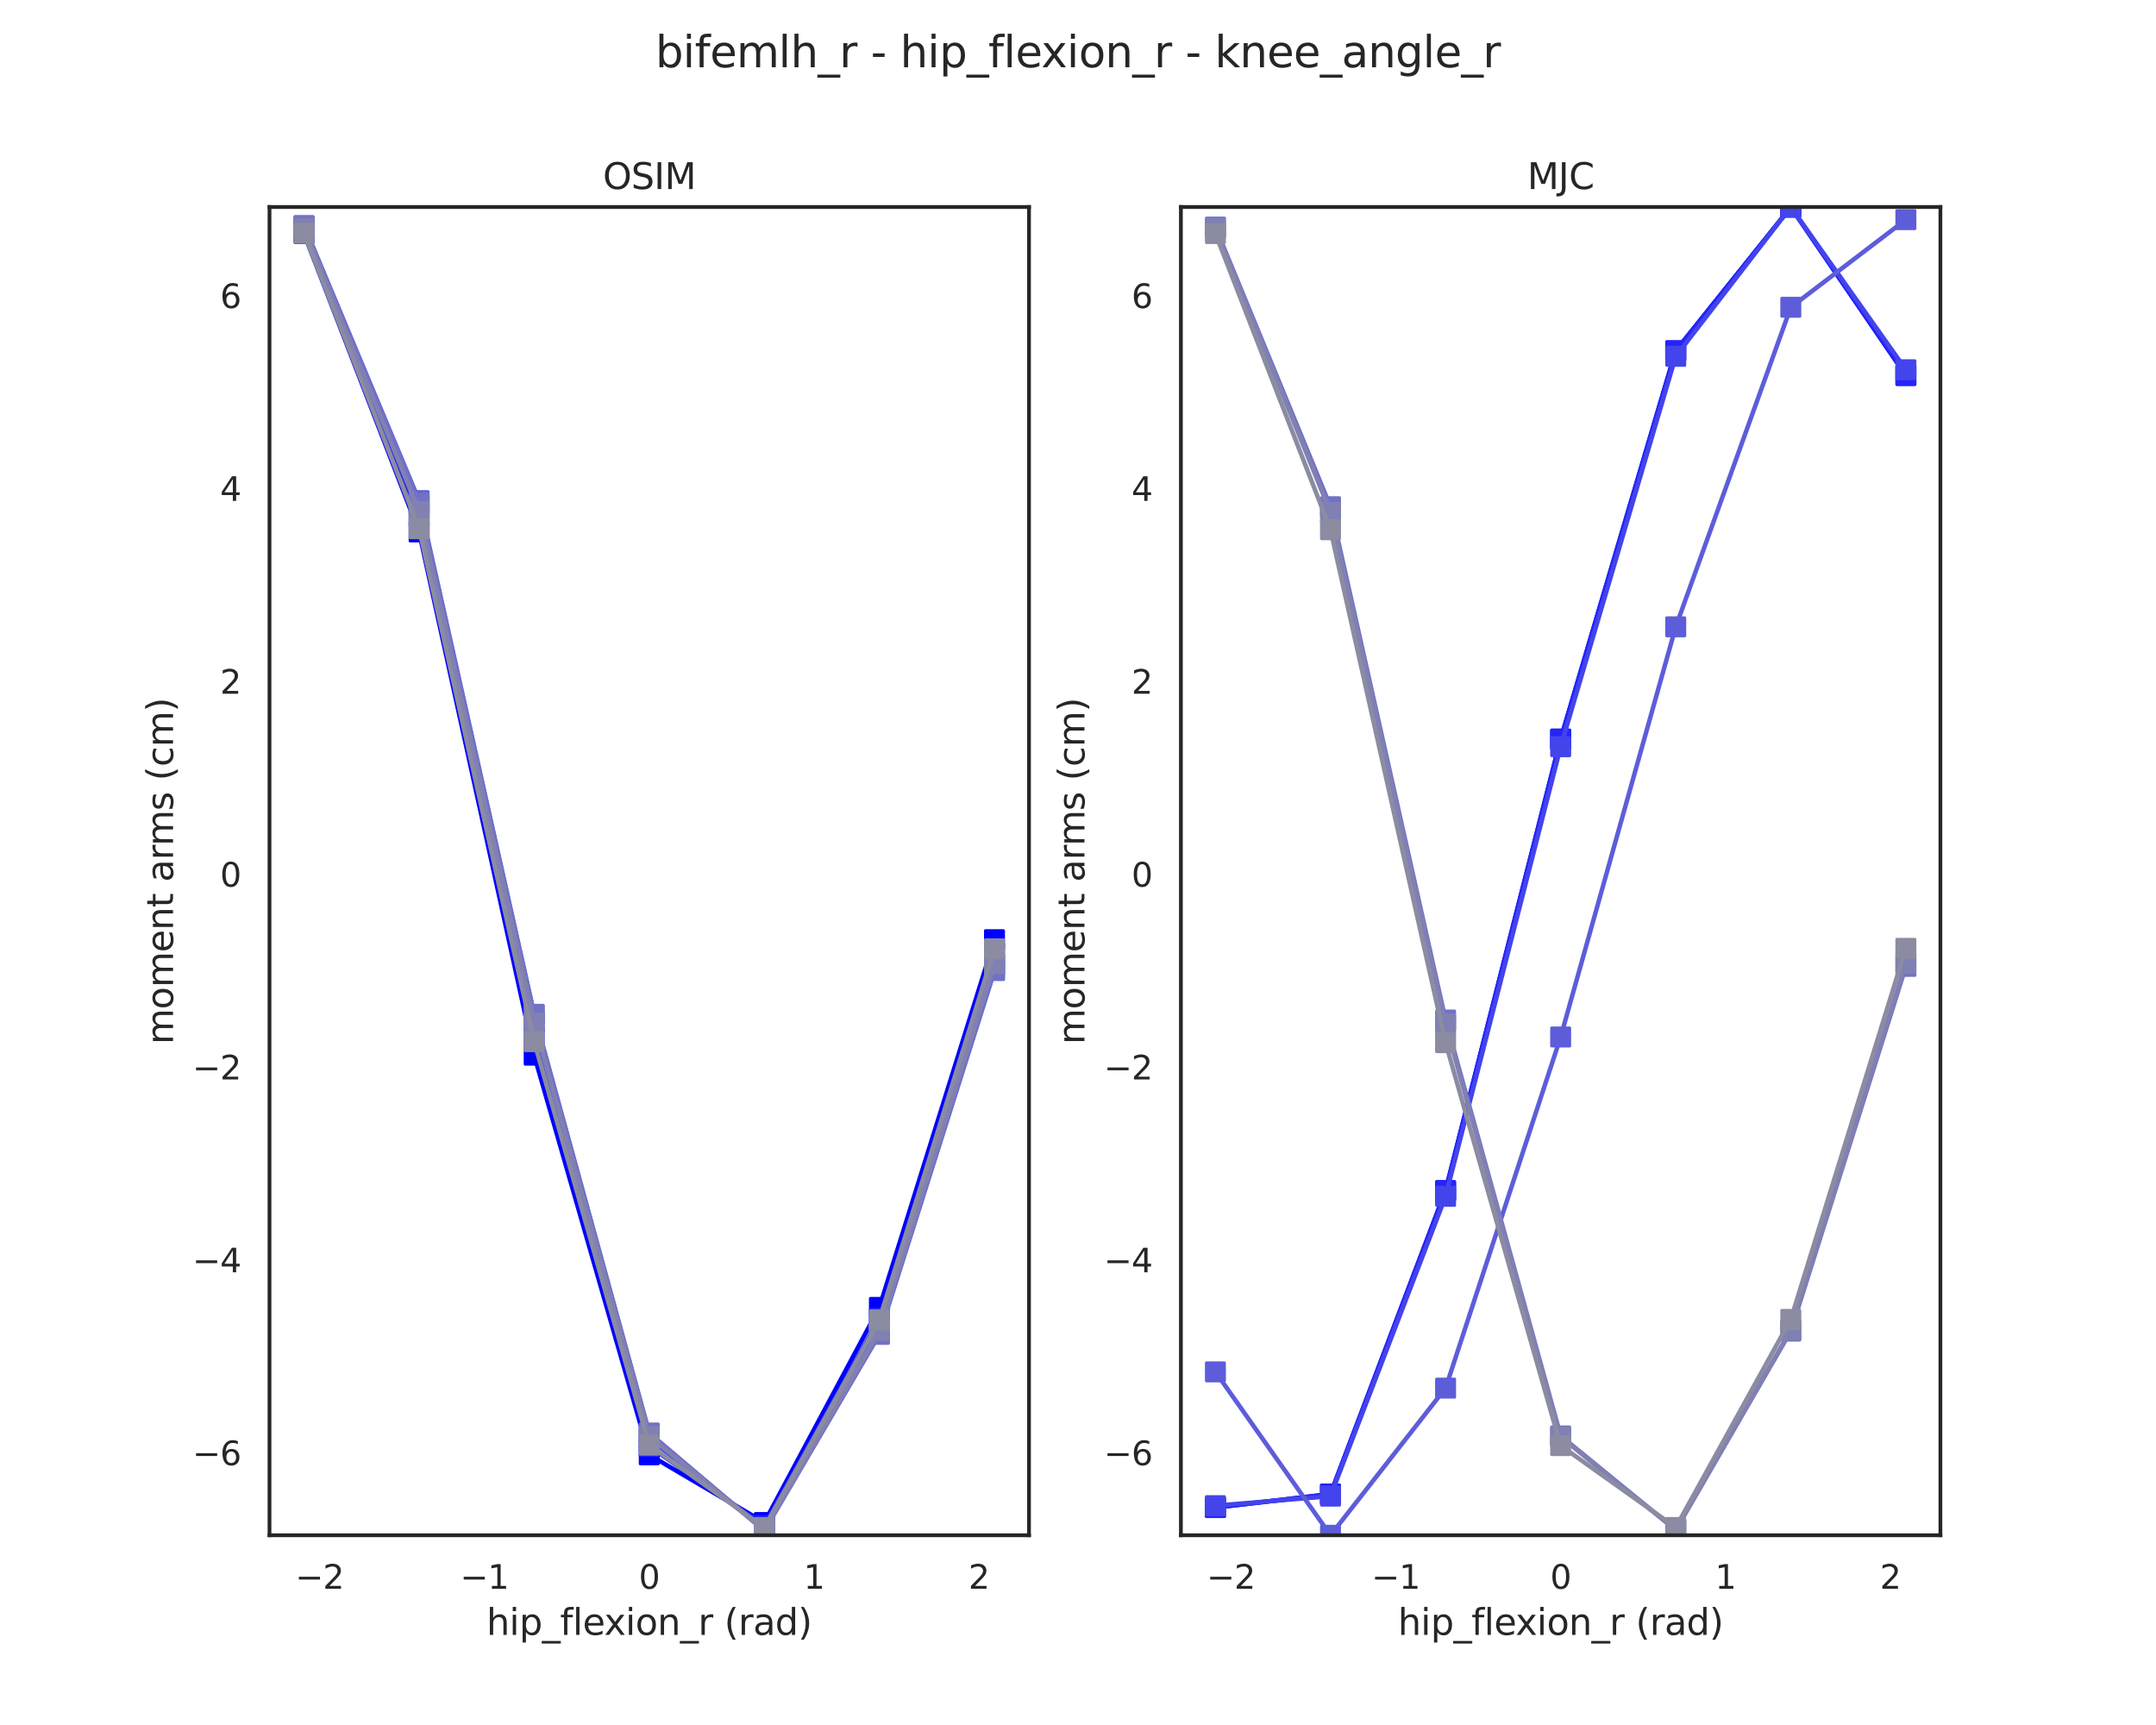 <?xml version="1.0" encoding="utf-8" standalone="no"?>
<!DOCTYPE svg PUBLIC "-//W3C//DTD SVG 1.1//EN"
  "http://www.w3.org/Graphics/SVG/1.1/DTD/svg11.dtd">
<svg xmlns:xlink="http://www.w3.org/1999/xlink" width="720pt" height="576pt" viewBox="0 0 720 576" xmlns="http://www.w3.org/2000/svg" version="1.1">
 <defs>
  <style type="text/css">*{stroke-linejoin: round; stroke-linecap: butt}</style>
 </defs>
 <g id="figure_1">
  <g id="patch_1">
   <path d="M 0 576 
L 720 576 
L 720 0 
L 0 0 
z
" style="fill: #ffffff"/>
  </g>
  <g id="axes_1">
   <g id="patch_2">
    <path d="M 90 512.64 
L 343.636 512.64 
L 343.636 69.12 
L 90 69.12 
z
" style="fill: #ffffff"/>
   </g>
   <g id="matplotlib.axis_1">
    <g id="xtick_1">
     <g id="text_1">
      <!-- −2 -->
      <g style="fill: #262626" transform="translate(98.617 530.498) scale(0.11 -0.11)">
       <defs>
        <path id="DejaVuSans-2212" d="M 678 2272 
L 4684 2272 
L 4684 1741 
L 678 1741 
L 678 2272 
z
" transform="scale(0.016)"/>
        <path id="DejaVuSans-32" d="M 1228 531 
L 3431 531 
L 3431 0 
L 469 0 
L 469 531 
Q 828 903 1448 1529 
Q 2069 2156 2228 2338 
Q 2531 2678 2651 2914 
Q 2772 3150 2772 3378 
Q 2772 3750 2511 3984 
Q 2250 4219 1831 4219 
Q 1534 4219 1204 4116 
Q 875 4013 500 3803 
L 500 4441 
Q 881 4594 1212 4672 
Q 1544 4750 1819 4750 
Q 2544 4750 2975 4387 
Q 3406 4025 3406 3419 
Q 3406 3131 3298 2873 
Q 3191 2616 2906 2266 
Q 2828 2175 2409 1742 
Q 1991 1309 1228 531 
z
" transform="scale(0.016)"/>
       </defs>
       <use xlink:href="#DejaVuSans-2212"/>
       <use xlink:href="#DejaVuSans-32" x="83.789"/>
      </g>
     </g>
    </g>
    <g id="xtick_2">
     <g id="text_2">
      <!-- −1 -->
      <g style="fill: #262626" transform="translate(153.664 530.498) scale(0.11 -0.11)">
       <defs>
        <path id="DejaVuSans-31" d="M 794 531 
L 1825 531 
L 1825 4091 
L 703 3866 
L 703 4441 
L 1819 4666 
L 2450 4666 
L 2450 531 
L 3481 531 
L 3481 0 
L 794 0 
L 794 531 
z
" transform="scale(0.016)"/>
       </defs>
       <use xlink:href="#DejaVuSans-2212"/>
       <use xlink:href="#DejaVuSans-31" x="83.789"/>
      </g>
     </g>
    </g>
    <g id="xtick_3">
     <g id="text_3">
      <!-- 0 -->
      <g style="fill: #262626" transform="translate(213.319 530.498) scale(0.11 -0.11)">
       <defs>
        <path id="DejaVuSans-30" d="M 2034 4250 
Q 1547 4250 1301 3770 
Q 1056 3291 1056 2328 
Q 1056 1369 1301 889 
Q 1547 409 2034 409 
Q 2525 409 2770 889 
Q 3016 1369 3016 2328 
Q 3016 3291 2770 3770 
Q 2525 4250 2034 4250 
z
M 2034 4750 
Q 2819 4750 3233 4129 
Q 3647 3509 3647 2328 
Q 3647 1150 3233 529 
Q 2819 -91 2034 -91 
Q 1250 -91 836 529 
Q 422 1150 422 2328 
Q 422 3509 836 4129 
Q 1250 4750 2034 4750 
z
" transform="scale(0.016)"/>
       </defs>
       <use xlink:href="#DejaVuSans-30"/>
      </g>
     </g>
    </g>
    <g id="xtick_4">
     <g id="text_4">
      <!-- 1 -->
      <g style="fill: #262626" transform="translate(268.365 530.498) scale(0.11 -0.11)">
       <use xlink:href="#DejaVuSans-31"/>
      </g>
     </g>
    </g>
    <g id="xtick_5">
     <g id="text_5">
      <!-- 2 -->
      <g style="fill: #262626" transform="translate(323.412 530.498) scale(0.11 -0.11)">
       <use xlink:href="#DejaVuSans-32"/>
      </g>
     </g>
    </g>
    <g id="text_6">
     <!-- hip_flexion_r (rad) -->
     <g style="fill: #262626" transform="translate(162.474 545.904) scale(0.12 -0.12)">
      <defs>
       <path id="DejaVuSans-68" d="M 3513 2113 
L 3513 0 
L 2938 0 
L 2938 2094 
Q 2938 2591 2744 2837 
Q 2550 3084 2163 3084 
Q 1697 3084 1428 2787 
Q 1159 2491 1159 1978 
L 1159 0 
L 581 0 
L 581 4863 
L 1159 4863 
L 1159 2956 
Q 1366 3272 1645 3428 
Q 1925 3584 2291 3584 
Q 2894 3584 3203 3211 
Q 3513 2838 3513 2113 
z
" transform="scale(0.016)"/>
       <path id="DejaVuSans-69" d="M 603 3500 
L 1178 3500 
L 1178 0 
L 603 0 
L 603 3500 
z
M 603 4863 
L 1178 4863 
L 1178 4134 
L 603 4134 
L 603 4863 
z
" transform="scale(0.016)"/>
       <path id="DejaVuSans-70" d="M 1159 525 
L 1159 -1331 
L 581 -1331 
L 581 3500 
L 1159 3500 
L 1159 2969 
Q 1341 3281 1617 3432 
Q 1894 3584 2278 3584 
Q 2916 3584 3314 3078 
Q 3713 2572 3713 1747 
Q 3713 922 3314 415 
Q 2916 -91 2278 -91 
Q 1894 -91 1617 61 
Q 1341 213 1159 525 
z
M 3116 1747 
Q 3116 2381 2855 2742 
Q 2594 3103 2138 3103 
Q 1681 3103 1420 2742 
Q 1159 2381 1159 1747 
Q 1159 1113 1420 752 
Q 1681 391 2138 391 
Q 2594 391 2855 752 
Q 3116 1113 3116 1747 
z
" transform="scale(0.016)"/>
       <path id="DejaVuSans-5f" d="M 3263 -1063 
L 3263 -1509 
L -63 -1509 
L -63 -1063 
L 3263 -1063 
z
" transform="scale(0.016)"/>
       <path id="DejaVuSans-66" d="M 2375 4863 
L 2375 4384 
L 1825 4384 
Q 1516 4384 1395 4259 
Q 1275 4134 1275 3809 
L 1275 3500 
L 2222 3500 
L 2222 3053 
L 1275 3053 
L 1275 0 
L 697 0 
L 697 3053 
L 147 3053 
L 147 3500 
L 697 3500 
L 697 3744 
Q 697 4328 969 4595 
Q 1241 4863 1831 4863 
L 2375 4863 
z
" transform="scale(0.016)"/>
       <path id="DejaVuSans-6c" d="M 603 4863 
L 1178 4863 
L 1178 0 
L 603 0 
L 603 4863 
z
" transform="scale(0.016)"/>
       <path id="DejaVuSans-65" d="M 3597 1894 
L 3597 1613 
L 953 1613 
Q 991 1019 1311 708 
Q 1631 397 2203 397 
Q 2534 397 2845 478 
Q 3156 559 3463 722 
L 3463 178 
Q 3153 47 2828 -22 
Q 2503 -91 2169 -91 
Q 1331 -91 842 396 
Q 353 884 353 1716 
Q 353 2575 817 3079 
Q 1281 3584 2069 3584 
Q 2775 3584 3186 3129 
Q 3597 2675 3597 1894 
z
M 3022 2063 
Q 3016 2534 2758 2815 
Q 2500 3097 2075 3097 
Q 1594 3097 1305 2825 
Q 1016 2553 972 2059 
L 3022 2063 
z
" transform="scale(0.016)"/>
       <path id="DejaVuSans-78" d="M 3513 3500 
L 2247 1797 
L 3578 0 
L 2900 0 
L 1881 1375 
L 863 0 
L 184 0 
L 1544 1831 
L 300 3500 
L 978 3500 
L 1906 2253 
L 2834 3500 
L 3513 3500 
z
" transform="scale(0.016)"/>
       <path id="DejaVuSans-6f" d="M 1959 3097 
Q 1497 3097 1228 2736 
Q 959 2375 959 1747 
Q 959 1119 1226 758 
Q 1494 397 1959 397 
Q 2419 397 2687 759 
Q 2956 1122 2956 1747 
Q 2956 2369 2687 2733 
Q 2419 3097 1959 3097 
z
M 1959 3584 
Q 2709 3584 3137 3096 
Q 3566 2609 3566 1747 
Q 3566 888 3137 398 
Q 2709 -91 1959 -91 
Q 1206 -91 779 398 
Q 353 888 353 1747 
Q 353 2609 779 3096 
Q 1206 3584 1959 3584 
z
" transform="scale(0.016)"/>
       <path id="DejaVuSans-6e" d="M 3513 2113 
L 3513 0 
L 2938 0 
L 2938 2094 
Q 2938 2591 2744 2837 
Q 2550 3084 2163 3084 
Q 1697 3084 1428 2787 
Q 1159 2491 1159 1978 
L 1159 0 
L 581 0 
L 581 3500 
L 1159 3500 
L 1159 2956 
Q 1366 3272 1645 3428 
Q 1925 3584 2291 3584 
Q 2894 3584 3203 3211 
Q 3513 2838 3513 2113 
z
" transform="scale(0.016)"/>
       <path id="DejaVuSans-72" d="M 2631 2963 
Q 2534 3019 2420 3045 
Q 2306 3072 2169 3072 
Q 1681 3072 1420 2755 
Q 1159 2438 1159 1844 
L 1159 0 
L 581 0 
L 581 3500 
L 1159 3500 
L 1159 2956 
Q 1341 3275 1631 3429 
Q 1922 3584 2338 3584 
Q 2397 3584 2469 3576 
Q 2541 3569 2628 3553 
L 2631 2963 
z
" transform="scale(0.016)"/>
       <path id="DejaVuSans-20" transform="scale(0.016)"/>
       <path id="DejaVuSans-28" d="M 1984 4856 
Q 1566 4138 1362 3434 
Q 1159 2731 1159 2009 
Q 1159 1288 1364 580 
Q 1569 -128 1984 -844 
L 1484 -844 
Q 1016 -109 783 600 
Q 550 1309 550 2009 
Q 550 2706 781 3412 
Q 1013 4119 1484 4856 
L 1984 4856 
z
" transform="scale(0.016)"/>
       <path id="DejaVuSans-61" d="M 2194 1759 
Q 1497 1759 1228 1600 
Q 959 1441 959 1056 
Q 959 750 1161 570 
Q 1363 391 1709 391 
Q 2188 391 2477 730 
Q 2766 1069 2766 1631 
L 2766 1759 
L 2194 1759 
z
M 3341 1997 
L 3341 0 
L 2766 0 
L 2766 531 
Q 2569 213 2275 61 
Q 1981 -91 1556 -91 
Q 1019 -91 701 211 
Q 384 513 384 1019 
Q 384 1609 779 1909 
Q 1175 2209 1959 2209 
L 2766 2209 
L 2766 2266 
Q 2766 2663 2505 2880 
Q 2244 3097 1772 3097 
Q 1472 3097 1187 3025 
Q 903 2953 641 2809 
L 641 3341 
Q 956 3463 1253 3523 
Q 1550 3584 1831 3584 
Q 2591 3584 2966 3190 
Q 3341 2797 3341 1997 
z
" transform="scale(0.016)"/>
       <path id="DejaVuSans-64" d="M 2906 2969 
L 2906 4863 
L 3481 4863 
L 3481 0 
L 2906 0 
L 2906 525 
Q 2725 213 2448 61 
Q 2172 -91 1784 -91 
Q 1150 -91 751 415 
Q 353 922 353 1747 
Q 353 2572 751 3078 
Q 1150 3584 1784 3584 
Q 2172 3584 2448 3432 
Q 2725 3281 2906 2969 
z
M 947 1747 
Q 947 1113 1208 752 
Q 1469 391 1925 391 
Q 2381 391 2643 752 
Q 2906 1113 2906 1747 
Q 2906 2381 2643 2742 
Q 2381 3103 1925 3103 
Q 1469 3103 1208 2742 
Q 947 2381 947 1747 
z
" transform="scale(0.016)"/>
       <path id="DejaVuSans-29" d="M 513 4856 
L 1013 4856 
Q 1481 4119 1714 3412 
Q 1947 2706 1947 2009 
Q 1947 1309 1714 600 
Q 1481 -109 1013 -844 
L 513 -844 
Q 928 -128 1133 580 
Q 1338 1288 1338 2009 
Q 1338 2731 1133 3434 
Q 928 4138 513 4856 
z
" transform="scale(0.016)"/>
      </defs>
      <use xlink:href="#DejaVuSans-68"/>
      <use xlink:href="#DejaVuSans-69" x="63.379"/>
      <use xlink:href="#DejaVuSans-70" x="91.162"/>
      <use xlink:href="#DejaVuSans-5f" x="154.639"/>
      <use xlink:href="#DejaVuSans-66" x="204.639"/>
      <use xlink:href="#DejaVuSans-6c" x="239.844"/>
      <use xlink:href="#DejaVuSans-65" x="267.627"/>
      <use xlink:href="#DejaVuSans-78" x="327.4"/>
      <use xlink:href="#DejaVuSans-69" x="386.58"/>
      <use xlink:href="#DejaVuSans-6f" x="414.363"/>
      <use xlink:href="#DejaVuSans-6e" x="475.545"/>
      <use xlink:href="#DejaVuSans-5f" x="538.924"/>
      <use xlink:href="#DejaVuSans-72" x="588.924"/>
      <use xlink:href="#DejaVuSans-20" x="630.037"/>
      <use xlink:href="#DejaVuSans-28" x="661.824"/>
      <use xlink:href="#DejaVuSans-72" x="700.838"/>
      <use xlink:href="#DejaVuSans-61" x="741.951"/>
      <use xlink:href="#DejaVuSans-64" x="803.23"/>
      <use xlink:href="#DejaVuSans-29" x="866.707"/>
     </g>
    </g>
   </g>
   <g id="matplotlib.axis_2">
    <g id="ytick_1">
     <g id="text_7">
      <!-- −6 -->
      <g style="fill: #262626" transform="translate(64.284 489.24) scale(0.11 -0.11)">
       <defs>
        <path id="DejaVuSans-36" d="M 2113 2584 
Q 1688 2584 1439 2293 
Q 1191 2003 1191 1497 
Q 1191 994 1439 701 
Q 1688 409 2113 409 
Q 2538 409 2786 701 
Q 3034 994 3034 1497 
Q 3034 2003 2786 2293 
Q 2538 2584 2113 2584 
z
M 3366 4563 
L 3366 3988 
Q 3128 4100 2886 4159 
Q 2644 4219 2406 4219 
Q 1781 4219 1451 3797 
Q 1122 3375 1075 2522 
Q 1259 2794 1537 2939 
Q 1816 3084 2150 3084 
Q 2853 3084 3261 2657 
Q 3669 2231 3669 1497 
Q 3669 778 3244 343 
Q 2819 -91 2113 -91 
Q 1303 -91 875 529 
Q 447 1150 447 2328 
Q 447 3434 972 4092 
Q 1497 4750 2381 4750 
Q 2619 4750 2861 4703 
Q 3103 4656 3366 4563 
z
" transform="scale(0.016)"/>
       </defs>
       <use xlink:href="#DejaVuSans-2212"/>
       <use xlink:href="#DejaVuSans-36" x="83.789"/>
      </g>
     </g>
    </g>
    <g id="ytick_2">
     <g id="text_8">
      <!-- −4 -->
      <g style="fill: #262626" transform="translate(64.284 424.843) scale(0.11 -0.11)">
       <defs>
        <path id="DejaVuSans-34" d="M 2419 4116 
L 825 1625 
L 2419 1625 
L 2419 4116 
z
M 2253 4666 
L 3047 4666 
L 3047 1625 
L 3713 1625 
L 3713 1100 
L 3047 1100 
L 3047 0 
L 2419 0 
L 2419 1100 
L 313 1100 
L 313 1709 
L 2253 4666 
z
" transform="scale(0.016)"/>
       </defs>
       <use xlink:href="#DejaVuSans-2212"/>
       <use xlink:href="#DejaVuSans-34" x="83.789"/>
      </g>
     </g>
    </g>
    <g id="ytick_3">
     <g id="text_9">
      <!-- −2 -->
      <g style="fill: #262626" transform="translate(64.284 360.445) scale(0.11 -0.11)">
       <use xlink:href="#DejaVuSans-2212"/>
       <use xlink:href="#DejaVuSans-32" x="83.789"/>
      </g>
     </g>
    </g>
    <g id="ytick_4">
     <g id="text_10">
      <!-- 0 -->
      <g style="fill: #262626" transform="translate(73.501 296.048) scale(0.11 -0.11)">
       <use xlink:href="#DejaVuSans-30"/>
      </g>
     </g>
    </g>
    <g id="ytick_5">
     <g id="text_11">
      <!-- 2 -->
      <g style="fill: #262626" transform="translate(73.501 231.65) scale(0.11 -0.11)">
       <use xlink:href="#DejaVuSans-32"/>
      </g>
     </g>
    </g>
    <g id="ytick_6">
     <g id="text_12">
      <!-- 4 -->
      <g style="fill: #262626" transform="translate(73.501 167.253) scale(0.11 -0.11)">
       <use xlink:href="#DejaVuSans-34"/>
      </g>
     </g>
    </g>
    <g id="ytick_7">
     <g id="text_13">
      <!-- 6 -->
      <g style="fill: #262626" transform="translate(73.501 102.855) scale(0.11 -0.11)">
       <use xlink:href="#DejaVuSans-36"/>
      </g>
     </g>
    </g>
    <g id="text_14">
     <!-- moment arms (cm) -->
     <g style="fill: #262626" transform="translate(57.788 348.734) rotate(-90) scale(0.12 -0.12)">
      <defs>
       <path id="DejaVuSans-6d" d="M 3328 2828 
Q 3544 3216 3844 3400 
Q 4144 3584 4550 3584 
Q 5097 3584 5394 3201 
Q 5691 2819 5691 2113 
L 5691 0 
L 5113 0 
L 5113 2094 
Q 5113 2597 4934 2840 
Q 4756 3084 4391 3084 
Q 3944 3084 3684 2787 
Q 3425 2491 3425 1978 
L 3425 0 
L 2847 0 
L 2847 2094 
Q 2847 2600 2669 2842 
Q 2491 3084 2119 3084 
Q 1678 3084 1418 2786 
Q 1159 2488 1159 1978 
L 1159 0 
L 581 0 
L 581 3500 
L 1159 3500 
L 1159 2956 
Q 1356 3278 1631 3431 
Q 1906 3584 2284 3584 
Q 2666 3584 2933 3390 
Q 3200 3197 3328 2828 
z
" transform="scale(0.016)"/>
       <path id="DejaVuSans-74" d="M 1172 4494 
L 1172 3500 
L 2356 3500 
L 2356 3053 
L 1172 3053 
L 1172 1153 
Q 1172 725 1289 603 
Q 1406 481 1766 481 
L 2356 481 
L 2356 0 
L 1766 0 
Q 1100 0 847 248 
Q 594 497 594 1153 
L 594 3053 
L 172 3053 
L 172 3500 
L 594 3500 
L 594 4494 
L 1172 4494 
z
" transform="scale(0.016)"/>
       <path id="DejaVuSans-73" d="M 2834 3397 
L 2834 2853 
Q 2591 2978 2328 3040 
Q 2066 3103 1784 3103 
Q 1356 3103 1142 2972 
Q 928 2841 928 2578 
Q 928 2378 1081 2264 
Q 1234 2150 1697 2047 
L 1894 2003 
Q 2506 1872 2764 1633 
Q 3022 1394 3022 966 
Q 3022 478 2636 193 
Q 2250 -91 1575 -91 
Q 1294 -91 989 -36 
Q 684 19 347 128 
L 347 722 
Q 666 556 975 473 
Q 1284 391 1588 391 
Q 1994 391 2212 530 
Q 2431 669 2431 922 
Q 2431 1156 2273 1281 
Q 2116 1406 1581 1522 
L 1381 1569 
Q 847 1681 609 1914 
Q 372 2147 372 2553 
Q 372 3047 722 3315 
Q 1072 3584 1716 3584 
Q 2034 3584 2315 3537 
Q 2597 3491 2834 3397 
z
" transform="scale(0.016)"/>
       <path id="DejaVuSans-63" d="M 3122 3366 
L 3122 2828 
Q 2878 2963 2633 3030 
Q 2388 3097 2138 3097 
Q 1578 3097 1268 2742 
Q 959 2388 959 1747 
Q 959 1106 1268 751 
Q 1578 397 2138 397 
Q 2388 397 2633 464 
Q 2878 531 3122 666 
L 3122 134 
Q 2881 22 2623 -34 
Q 2366 -91 2075 -91 
Q 1284 -91 818 406 
Q 353 903 353 1747 
Q 353 2603 823 3093 
Q 1294 3584 2113 3584 
Q 2378 3584 2631 3529 
Q 2884 3475 3122 3366 
z
" transform="scale(0.016)"/>
      </defs>
      <use xlink:href="#DejaVuSans-6d"/>
      <use xlink:href="#DejaVuSans-6f" x="97.412"/>
      <use xlink:href="#DejaVuSans-6d" x="158.594"/>
      <use xlink:href="#DejaVuSans-65" x="256.006"/>
      <use xlink:href="#DejaVuSans-6e" x="317.529"/>
      <use xlink:href="#DejaVuSans-74" x="380.908"/>
      <use xlink:href="#DejaVuSans-20" x="420.117"/>
      <use xlink:href="#DejaVuSans-61" x="451.904"/>
      <use xlink:href="#DejaVuSans-72" x="513.184"/>
      <use xlink:href="#DejaVuSans-6d" x="552.547"/>
      <use xlink:href="#DejaVuSans-73" x="649.959"/>
      <use xlink:href="#DejaVuSans-20" x="702.059"/>
      <use xlink:href="#DejaVuSans-28" x="733.846"/>
      <use xlink:href="#DejaVuSans-63" x="772.859"/>
      <use xlink:href="#DejaVuSans-6d" x="827.84"/>
      <use xlink:href="#DejaVuSans-29" x="925.252"/>
     </g>
    </g>
   </g>
   <g id="line2d_1">
    <path d="M 101.529 77.981 
L 139.959 177.621 
L 178.388 352.34 
L 216.818 485.793 
L 255.248 508.385 
L 293.678 436.561 
L 332.107 313.768 
" clip-path="url(#pacf9244085)" style="fill: none; stroke: #0000ff; stroke-width: 1.5; stroke-linecap: round"/>
    <defs>
     <path id="m6f5fcf8356" d="M -3 3 
L 3 3 
L 3 -3 
L -3 -3 
z
" style="stroke: #0000ff; stroke-linejoin: miter"/>
    </defs>
    <g clip-path="url(#pacf9244085)">
     <use xlink:href="#m6f5fcf8356" x="101.529" y="77.981" style="fill: #0000ff; stroke: #0000ff; stroke-linejoin: miter"/>
     <use xlink:href="#m6f5fcf8356" x="139.959" y="177.621" style="fill: #0000ff; stroke: #0000ff; stroke-linejoin: miter"/>
     <use xlink:href="#m6f5fcf8356" x="178.388" y="352.34" style="fill: #0000ff; stroke: #0000ff; stroke-linejoin: miter"/>
     <use xlink:href="#m6f5fcf8356" x="216.818" y="485.793" style="fill: #0000ff; stroke: #0000ff; stroke-linejoin: miter"/>
     <use xlink:href="#m6f5fcf8356" x="255.248" y="508.385" style="fill: #0000ff; stroke: #0000ff; stroke-linejoin: miter"/>
     <use xlink:href="#m6f5fcf8356" x="293.678" y="436.561" style="fill: #0000ff; stroke: #0000ff; stroke-linejoin: miter"/>
     <use xlink:href="#m6f5fcf8356" x="332.107" y="313.768" style="fill: #0000ff; stroke: #0000ff; stroke-linejoin: miter"/>
    </g>
   </g>
   <g id="line2d_2">
    <path d="M 101.529 76.641 
L 139.959 172.633 
L 178.388 346.389 
L 216.818 482.951 
L 255.248 509.499 
L 293.678 440.223 
L 332.107 318.297 
" clip-path="url(#pacf9244085)" style="fill: none; stroke: #2424fa; stroke-width: 1.5; stroke-linecap: round"/>
    <defs>
     <path id="mad2ec02e18" d="M -3 3 
L 3 3 
L 3 -3 
L -3 -3 
z
" style="stroke: #2424fa; stroke-linejoin: miter"/>
    </defs>
    <g clip-path="url(#pacf9244085)">
     <use xlink:href="#mad2ec02e18" x="101.529" y="76.641" style="fill: #2424fa; stroke: #2424fa; stroke-linejoin: miter"/>
     <use xlink:href="#mad2ec02e18" x="139.959" y="172.633" style="fill: #2424fa; stroke: #2424fa; stroke-linejoin: miter"/>
     <use xlink:href="#mad2ec02e18" x="178.388" y="346.389" style="fill: #2424fa; stroke: #2424fa; stroke-linejoin: miter"/>
     <use xlink:href="#mad2ec02e18" x="216.818" y="482.951" style="fill: #2424fa; stroke: #2424fa; stroke-linejoin: miter"/>
     <use xlink:href="#mad2ec02e18" x="255.248" y="509.499" style="fill: #2424fa; stroke: #2424fa; stroke-linejoin: miter"/>
     <use xlink:href="#mad2ec02e18" x="293.678" y="440.223" style="fill: #2424fa; stroke: #2424fa; stroke-linejoin: miter"/>
     <use xlink:href="#mad2ec02e18" x="332.107" y="318.297" style="fill: #2424fa; stroke: #2424fa; stroke-linejoin: miter"/>
    </g>
   </g>
   <g id="line2d_3">
    <path d="M 101.529 75.702 
L 139.959 168.864 
L 178.388 341.424 
L 216.818 480.356 
L 255.248 510.418 
L 293.678 443.375 
L 332.107 322.03 
" clip-path="url(#pacf9244085)" style="fill: none; stroke: #4444ec; stroke-width: 1.5; stroke-linecap: round"/>
    <defs>
     <path id="m913b1dc845" d="M -3 3 
L 3 3 
L 3 -3 
L -3 -3 
z
" style="stroke: #4444ec; stroke-linejoin: miter"/>
    </defs>
    <g clip-path="url(#pacf9244085)">
     <use xlink:href="#m913b1dc845" x="101.529" y="75.702" style="fill: #4444ec; stroke: #4444ec; stroke-linejoin: miter"/>
     <use xlink:href="#m913b1dc845" x="139.959" y="168.864" style="fill: #4444ec; stroke: #4444ec; stroke-linejoin: miter"/>
     <use xlink:href="#m913b1dc845" x="178.388" y="341.424" style="fill: #4444ec; stroke: #4444ec; stroke-linejoin: miter"/>
     <use xlink:href="#m913b1dc845" x="216.818" y="480.356" style="fill: #4444ec; stroke: #4444ec; stroke-linejoin: miter"/>
     <use xlink:href="#m913b1dc845" x="255.248" y="510.418" style="fill: #4444ec; stroke: #4444ec; stroke-linejoin: miter"/>
     <use xlink:href="#m913b1dc845" x="293.678" y="443.375" style="fill: #4444ec; stroke: #4444ec; stroke-linejoin: miter"/>
     <use xlink:href="#m913b1dc845" x="332.107" y="322.03" style="fill: #4444ec; stroke: #4444ec; stroke-linejoin: miter"/>
    </g>
   </g>
   <g id="line2d_4">
    <path d="M 101.529 75.306 
L 139.959 167.162 
L 178.388 338.685 
L 216.818 478.718 
L 255.248 510.984 
L 293.678 445.292 
L 332.107 324.077 
" clip-path="url(#pacf9244085)" style="fill: none; stroke: #5d5dda; stroke-width: 1.5; stroke-linecap: round"/>
    <defs>
     <path id="m9f57ba47d0" d="M -3 3 
L 3 3 
L 3 -3 
L -3 -3 
z
" style="stroke: #5d5dda; stroke-linejoin: miter"/>
    </defs>
    <g clip-path="url(#pacf9244085)">
     <use xlink:href="#m9f57ba47d0" x="101.529" y="75.306" style="fill: #5d5dda; stroke: #5d5dda; stroke-linejoin: miter"/>
     <use xlink:href="#m9f57ba47d0" x="139.959" y="167.162" style="fill: #5d5dda; stroke: #5d5dda; stroke-linejoin: miter"/>
     <use xlink:href="#m9f57ba47d0" x="178.388" y="338.685" style="fill: #5d5dda; stroke: #5d5dda; stroke-linejoin: miter"/>
     <use xlink:href="#m9f57ba47d0" x="216.818" y="478.718" style="fill: #5d5dda; stroke: #5d5dda; stroke-linejoin: miter"/>
     <use xlink:href="#m9f57ba47d0" x="255.248" y="510.984" style="fill: #5d5dda; stroke: #5d5dda; stroke-linejoin: miter"/>
     <use xlink:href="#m9f57ba47d0" x="293.678" y="445.292" style="fill: #5d5dda; stroke: #5d5dda; stroke-linejoin: miter"/>
     <use xlink:href="#m9f57ba47d0" x="332.107" y="324.077" style="fill: #5d5dda; stroke: #5d5dda; stroke-linejoin: miter"/>
    </g>
   </g>
   <g id="line2d_5">
    <path d="M 101.529 75.504 
L 139.959 167.883 
L 178.388 338.809 
L 216.818 478.491 
L 255.248 511.146 
L 293.678 445.57 
L 332.107 323.951 
" clip-path="url(#pacf9244085)" style="fill: none; stroke: #7171c6; stroke-width: 1.5; stroke-linecap: round"/>
    <defs>
     <path id="me19e18e2f0" d="M -3 3 
L 3 3 
L 3 -3 
L -3 -3 
z
" style="stroke: #7171c6; stroke-linejoin: miter"/>
    </defs>
    <g clip-path="url(#pacf9244085)">
     <use xlink:href="#me19e18e2f0" x="101.529" y="75.504" style="fill: #7171c6; stroke: #7171c6; stroke-linejoin: miter"/>
     <use xlink:href="#me19e18e2f0" x="139.959" y="167.883" style="fill: #7171c6; stroke: #7171c6; stroke-linejoin: miter"/>
     <use xlink:href="#me19e18e2f0" x="178.388" y="338.809" style="fill: #7171c6; stroke: #7171c6; stroke-linejoin: miter"/>
     <use xlink:href="#me19e18e2f0" x="216.818" y="478.491" style="fill: #7171c6; stroke: #7171c6; stroke-linejoin: miter"/>
     <use xlink:href="#me19e18e2f0" x="255.248" y="511.146" style="fill: #7171c6; stroke: #7171c6; stroke-linejoin: miter"/>
     <use xlink:href="#me19e18e2f0" x="293.678" y="445.57" style="fill: #7171c6; stroke: #7171c6; stroke-linejoin: miter"/>
     <use xlink:href="#me19e18e2f0" x="332.107" y="323.951" style="fill: #7171c6; stroke: #7171c6; stroke-linejoin: miter"/>
    </g>
   </g>
   <g id="line2d_6">
    <path d="M 101.529 76.271 
L 139.959 170.782 
L 178.388 341.581 
L 216.818 479.636 
L 255.248 510.923 
L 293.678 444.256 
L 332.107 321.771 
" clip-path="url(#pacf9244085)" style="fill: none; stroke: #8080b3; stroke-width: 1.5; stroke-linecap: round"/>
    <defs>
     <path id="m9f7016d194" d="M -3 3 
L 3 3 
L 3 -3 
L -3 -3 
z
" style="stroke: #8080b3; stroke-linejoin: miter"/>
    </defs>
    <g clip-path="url(#pacf9244085)">
     <use xlink:href="#m9f7016d194" x="101.529" y="76.271" style="fill: #8080b3; stroke: #8080b3; stroke-linejoin: miter"/>
     <use xlink:href="#m9f7016d194" x="139.959" y="170.782" style="fill: #8080b3; stroke: #8080b3; stroke-linejoin: miter"/>
     <use xlink:href="#m9f7016d194" x="178.388" y="341.581" style="fill: #8080b3; stroke: #8080b3; stroke-linejoin: miter"/>
     <use xlink:href="#m9f7016d194" x="216.818" y="479.636" style="fill: #8080b3; stroke: #8080b3; stroke-linejoin: miter"/>
     <use xlink:href="#m9f7016d194" x="255.248" y="510.923" style="fill: #8080b3; stroke: #8080b3; stroke-linejoin: miter"/>
     <use xlink:href="#m9f7016d194" x="293.678" y="444.256" style="fill: #8080b3; stroke: #8080b3; stroke-linejoin: miter"/>
     <use xlink:href="#m9f7016d194" x="332.107" y="321.771" style="fill: #8080b3; stroke: #8080b3; stroke-linejoin: miter"/>
    </g>
   </g>
   <g id="line2d_7">
    <path d="M 101.529 77.893 
L 139.959 176.557 
L 178.388 347.818 
L 216.818 482.556 
L 255.248 510.086 
L 293.678 440.713 
L 332.107 316.83 
" clip-path="url(#pacf9244085)" style="fill: none; stroke: #8b8ba2; stroke-width: 1.5; stroke-linecap: round"/>
    <defs>
     <path id="m9fe2f2101b" d="M -3 3 
L 3 3 
L 3 -3 
L -3 -3 
z
" style="stroke: #8b8ba2; stroke-linejoin: miter"/>
    </defs>
    <g clip-path="url(#pacf9244085)">
     <use xlink:href="#m9fe2f2101b" x="101.529" y="77.893" style="fill: #8b8ba2; stroke: #8b8ba2; stroke-linejoin: miter"/>
     <use xlink:href="#m9fe2f2101b" x="139.959" y="176.557" style="fill: #8b8ba2; stroke: #8b8ba2; stroke-linejoin: miter"/>
     <use xlink:href="#m9fe2f2101b" x="178.388" y="347.818" style="fill: #8b8ba2; stroke: #8b8ba2; stroke-linejoin: miter"/>
     <use xlink:href="#m9fe2f2101b" x="216.818" y="482.556" style="fill: #8b8ba2; stroke: #8b8ba2; stroke-linejoin: miter"/>
     <use xlink:href="#m9fe2f2101b" x="255.248" y="510.086" style="fill: #8b8ba2; stroke: #8b8ba2; stroke-linejoin: miter"/>
     <use xlink:href="#m9fe2f2101b" x="293.678" y="440.713" style="fill: #8b8ba2; stroke: #8b8ba2; stroke-linejoin: miter"/>
     <use xlink:href="#m9fe2f2101b" x="332.107" y="316.83" style="fill: #8b8ba2; stroke: #8b8ba2; stroke-linejoin: miter"/>
    </g>
   </g>
   <g id="patch_3">
    <path d="M 90 512.64 
L 90 69.12 
" style="fill: none; stroke: #262626; stroke-width: 1.25; stroke-linejoin: miter; stroke-linecap: square"/>
   </g>
   <g id="patch_4">
    <path d="M 343.636 512.64 
L 343.636 69.12 
" style="fill: none; stroke: #262626; stroke-width: 1.25; stroke-linejoin: miter; stroke-linecap: square"/>
   </g>
   <g id="patch_5">
    <path d="M 90 512.64 
L 343.636 512.64 
" style="fill: none; stroke: #262626; stroke-width: 1.25; stroke-linejoin: miter; stroke-linecap: square"/>
   </g>
   <g id="patch_6">
    <path d="M 90 69.12 
L 343.636 69.12 
" style="fill: none; stroke: #262626; stroke-width: 1.25; stroke-linejoin: miter; stroke-linecap: square"/>
   </g>
   <g id="text_15">
    <!-- OSIM -->
    <g style="fill: #262626" transform="translate(201.339 63.12) scale(0.12 -0.12)">
     <defs>
      <path id="DejaVuSans-4f" d="M 2522 4238 
Q 1834 4238 1429 3725 
Q 1025 3213 1025 2328 
Q 1025 1447 1429 934 
Q 1834 422 2522 422 
Q 3209 422 3611 934 
Q 4013 1447 4013 2328 
Q 4013 3213 3611 3725 
Q 3209 4238 2522 4238 
z
M 2522 4750 
Q 3503 4750 4090 4092 
Q 4678 3434 4678 2328 
Q 4678 1225 4090 567 
Q 3503 -91 2522 -91 
Q 1538 -91 948 565 
Q 359 1222 359 2328 
Q 359 3434 948 4092 
Q 1538 4750 2522 4750 
z
" transform="scale(0.016)"/>
      <path id="DejaVuSans-53" d="M 3425 4513 
L 3425 3897 
Q 3066 4069 2747 4153 
Q 2428 4238 2131 4238 
Q 1616 4238 1336 4038 
Q 1056 3838 1056 3469 
Q 1056 3159 1242 3001 
Q 1428 2844 1947 2747 
L 2328 2669 
Q 3034 2534 3370 2195 
Q 3706 1856 3706 1288 
Q 3706 609 3251 259 
Q 2797 -91 1919 -91 
Q 1588 -91 1214 -16 
Q 841 59 441 206 
L 441 856 
Q 825 641 1194 531 
Q 1563 422 1919 422 
Q 2459 422 2753 634 
Q 3047 847 3047 1241 
Q 3047 1584 2836 1778 
Q 2625 1972 2144 2069 
L 1759 2144 
Q 1053 2284 737 2584 
Q 422 2884 422 3419 
Q 422 4038 858 4394 
Q 1294 4750 2059 4750 
Q 2388 4750 2728 4690 
Q 3069 4631 3425 4513 
z
" transform="scale(0.016)"/>
      <path id="DejaVuSans-49" d="M 628 4666 
L 1259 4666 
L 1259 0 
L 628 0 
L 628 4666 
z
" transform="scale(0.016)"/>
      <path id="DejaVuSans-4d" d="M 628 4666 
L 1569 4666 
L 2759 1491 
L 3956 4666 
L 4897 4666 
L 4897 0 
L 4281 0 
L 4281 4097 
L 3078 897 
L 2444 897 
L 1241 4097 
L 1241 0 
L 628 0 
L 628 4666 
z
" transform="scale(0.016)"/>
     </defs>
     <use xlink:href="#DejaVuSans-4f"/>
     <use xlink:href="#DejaVuSans-53" x="78.711"/>
     <use xlink:href="#DejaVuSans-49" x="142.188"/>
     <use xlink:href="#DejaVuSans-4d" x="171.68"/>
    </g>
   </g>
  </g>
  <g id="axes_2">
   <g id="patch_7">
    <path d="M 394.364 512.64 
L 648 512.64 
L 648 69.12 
L 394.364 69.12 
z
" style="fill: #ffffff"/>
   </g>
   <g id="matplotlib.axis_3">
    <g id="xtick_6">
     <g id="text_16">
      <!-- −2 -->
      <g style="fill: #262626" transform="translate(402.96 530.498) scale(0.11 -0.11)">
       <use xlink:href="#DejaVuSans-2212"/>
       <use xlink:href="#DejaVuSans-32" x="83.789"/>
      </g>
     </g>
    </g>
    <g id="xtick_7">
     <g id="text_17">
      <!-- −1 -->
      <g style="fill: #262626" transform="translate(458.017 530.498) scale(0.11 -0.11)">
       <use xlink:href="#DejaVuSans-2212"/>
       <use xlink:href="#DejaVuSans-31" x="83.789"/>
      </g>
     </g>
    </g>
    <g id="xtick_8">
     <g id="text_18">
      <!-- 0 -->
      <g style="fill: #262626" transform="translate(517.682 530.498) scale(0.11 -0.11)">
       <use xlink:href="#DejaVuSans-30"/>
      </g>
     </g>
    </g>
    <g id="xtick_9">
     <g id="text_19">
      <!-- 1 -->
      <g style="fill: #262626" transform="translate(572.739 530.498) scale(0.11 -0.11)">
       <use xlink:href="#DejaVuSans-31"/>
      </g>
     </g>
    </g>
    <g id="xtick_10">
     <g id="text_20">
      <!-- 2 -->
      <g style="fill: #262626" transform="translate(627.796 530.498) scale(0.11 -0.11)">
       <use xlink:href="#DejaVuSans-32"/>
      </g>
     </g>
    </g>
    <g id="text_21">
     <!-- hip_flexion_r (rad) -->
     <g style="fill: #262626" transform="translate(466.838 545.904) scale(0.12 -0.12)">
      <use xlink:href="#DejaVuSans-68"/>
      <use xlink:href="#DejaVuSans-69" x="63.379"/>
      <use xlink:href="#DejaVuSans-70" x="91.162"/>
      <use xlink:href="#DejaVuSans-5f" x="154.639"/>
      <use xlink:href="#DejaVuSans-66" x="204.639"/>
      <use xlink:href="#DejaVuSans-6c" x="239.844"/>
      <use xlink:href="#DejaVuSans-65" x="267.627"/>
      <use xlink:href="#DejaVuSans-78" x="327.4"/>
      <use xlink:href="#DejaVuSans-69" x="386.58"/>
      <use xlink:href="#DejaVuSans-6f" x="414.363"/>
      <use xlink:href="#DejaVuSans-6e" x="475.545"/>
      <use xlink:href="#DejaVuSans-5f" x="538.924"/>
      <use xlink:href="#DejaVuSans-72" x="588.924"/>
      <use xlink:href="#DejaVuSans-20" x="630.037"/>
      <use xlink:href="#DejaVuSans-28" x="661.824"/>
      <use xlink:href="#DejaVuSans-72" x="700.838"/>
      <use xlink:href="#DejaVuSans-61" x="741.951"/>
      <use xlink:href="#DejaVuSans-64" x="803.23"/>
      <use xlink:href="#DejaVuSans-29" x="866.707"/>
     </g>
    </g>
   </g>
   <g id="matplotlib.axis_4">
    <g id="ytick_8">
     <g id="text_22">
      <!-- −6 -->
      <g style="fill: #262626" transform="translate(368.647 489.24) scale(0.11 -0.11)">
       <use xlink:href="#DejaVuSans-2212"/>
       <use xlink:href="#DejaVuSans-36" x="83.789"/>
      </g>
     </g>
    </g>
    <g id="ytick_9">
     <g id="text_23">
      <!-- −4 -->
      <g style="fill: #262626" transform="translate(368.647 424.843) scale(0.11 -0.11)">
       <use xlink:href="#DejaVuSans-2212"/>
       <use xlink:href="#DejaVuSans-34" x="83.789"/>
      </g>
     </g>
    </g>
    <g id="ytick_10">
     <g id="text_24">
      <!-- −2 -->
      <g style="fill: #262626" transform="translate(368.647 360.445) scale(0.11 -0.11)">
       <use xlink:href="#DejaVuSans-2212"/>
       <use xlink:href="#DejaVuSans-32" x="83.789"/>
      </g>
     </g>
    </g>
    <g id="ytick_11">
     <g id="text_25">
      <!-- 0 -->
      <g style="fill: #262626" transform="translate(377.865 296.048) scale(0.11 -0.11)">
       <use xlink:href="#DejaVuSans-30"/>
      </g>
     </g>
    </g>
    <g id="ytick_12">
     <g id="text_26">
      <!-- 2 -->
      <g style="fill: #262626" transform="translate(377.865 231.65) scale(0.11 -0.11)">
       <use xlink:href="#DejaVuSans-32"/>
      </g>
     </g>
    </g>
    <g id="ytick_13">
     <g id="text_27">
      <!-- 4 -->
      <g style="fill: #262626" transform="translate(377.865 167.253) scale(0.11 -0.11)">
       <use xlink:href="#DejaVuSans-34"/>
      </g>
     </g>
    </g>
    <g id="ytick_14">
     <g id="text_28">
      <!-- 6 -->
      <g style="fill: #262626" transform="translate(377.865 102.855) scale(0.11 -0.11)">
       <use xlink:href="#DejaVuSans-36"/>
      </g>
     </g>
    </g>
    <g id="text_29">
     <!-- moment arms (cm) -->
     <g style="fill: #262626" transform="translate(362.152 348.734) rotate(-90) scale(0.12 -0.12)">
      <use xlink:href="#DejaVuSans-6d"/>
      <use xlink:href="#DejaVuSans-6f" x="97.412"/>
      <use xlink:href="#DejaVuSans-6d" x="158.594"/>
      <use xlink:href="#DejaVuSans-65" x="256.006"/>
      <use xlink:href="#DejaVuSans-6e" x="317.529"/>
      <use xlink:href="#DejaVuSans-74" x="380.908"/>
      <use xlink:href="#DejaVuSans-20" x="420.117"/>
      <use xlink:href="#DejaVuSans-61" x="451.904"/>
      <use xlink:href="#DejaVuSans-72" x="513.184"/>
      <use xlink:href="#DejaVuSans-6d" x="552.547"/>
      <use xlink:href="#DejaVuSans-73" x="649.959"/>
      <use xlink:href="#DejaVuSans-20" x="702.059"/>
      <use xlink:href="#DejaVuSans-28" x="733.846"/>
      <use xlink:href="#DejaVuSans-63" x="772.859"/>
      <use xlink:href="#DejaVuSans-6d" x="827.84"/>
      <use xlink:href="#DejaVuSans-29" x="925.252"/>
     </g>
    </g>
   </g>
   <g id="line2d_8">
    <path d="M 405.893 503.403 
L 444.322 498.884 
L 482.752 397.538 
L 521.182 246.77 
L 559.612 117.094 
L 598.041 69.164 
L 636.471 125.402 
" clip-path="url(#p19635d6b22)" style="fill: none; stroke: #0000ff; stroke-width: 1.5; stroke-linecap: round"/>
    <g clip-path="url(#p19635d6b22)">
     <use xlink:href="#m6f5fcf8356" x="405.893" y="503.403" style="fill: #0000ff; stroke: #0000ff; stroke-linejoin: miter"/>
     <use xlink:href="#m6f5fcf8356" x="444.322" y="498.884" style="fill: #0000ff; stroke: #0000ff; stroke-linejoin: miter"/>
     <use xlink:href="#m6f5fcf8356" x="482.752" y="397.538" style="fill: #0000ff; stroke: #0000ff; stroke-linejoin: miter"/>
     <use xlink:href="#m6f5fcf8356" x="521.182" y="246.77" style="fill: #0000ff; stroke: #0000ff; stroke-linejoin: miter"/>
     <use xlink:href="#m6f5fcf8356" x="559.612" y="117.094" style="fill: #0000ff; stroke: #0000ff; stroke-linejoin: miter"/>
     <use xlink:href="#m6f5fcf8356" x="598.041" y="69.164" style="fill: #0000ff; stroke: #0000ff; stroke-linejoin: miter"/>
     <use xlink:href="#m6f5fcf8356" x="636.471" y="125.402" style="fill: #0000ff; stroke: #0000ff; stroke-linejoin: miter"/>
    </g>
   </g>
   <g id="line2d_9">
    <path d="M 405.893 503.358 
L 444.322 498.935 
L 482.752 397.678 
L 521.182 246.954 
L 559.612 117.228 
L 598.041 69.159 
L 636.471 125.263 
" clip-path="url(#p19635d6b22)" style="fill: none; stroke: #2424fa; stroke-width: 1.5; stroke-linecap: round"/>
    <g clip-path="url(#p19635d6b22)">
     <use xlink:href="#mad2ec02e18" x="405.893" y="503.358" style="fill: #2424fa; stroke: #2424fa; stroke-linejoin: miter"/>
     <use xlink:href="#mad2ec02e18" x="444.322" y="498.935" style="fill: #2424fa; stroke: #2424fa; stroke-linejoin: miter"/>
     <use xlink:href="#mad2ec02e18" x="482.752" y="397.678" style="fill: #2424fa; stroke: #2424fa; stroke-linejoin: miter"/>
     <use xlink:href="#mad2ec02e18" x="521.182" y="246.954" style="fill: #2424fa; stroke: #2424fa; stroke-linejoin: miter"/>
     <use xlink:href="#mad2ec02e18" x="559.612" y="117.228" style="fill: #2424fa; stroke: #2424fa; stroke-linejoin: miter"/>
     <use xlink:href="#mad2ec02e18" x="598.041" y="69.159" style="fill: #2424fa; stroke: #2424fa; stroke-linejoin: miter"/>
     <use xlink:href="#mad2ec02e18" x="636.471" y="125.263" style="fill: #2424fa; stroke: #2424fa; stroke-linejoin: miter"/>
    </g>
   </g>
   <g id="line2d_10">
    <path d="M 405.893 502.762 
L 444.322 499.575 
L 482.752 399.475 
L 521.182 249.343 
L 559.612 118.969 
L 598.041 69.12 
L 636.471 123.471 
" clip-path="url(#p19635d6b22)" style="fill: none; stroke: #4444ec; stroke-width: 1.5; stroke-linecap: round"/>
    <g clip-path="url(#p19635d6b22)">
     <use xlink:href="#m913b1dc845" x="405.893" y="502.762" style="fill: #4444ec; stroke: #4444ec; stroke-linejoin: miter"/>
     <use xlink:href="#m913b1dc845" x="444.322" y="499.575" style="fill: #4444ec; stroke: #4444ec; stroke-linejoin: miter"/>
     <use xlink:href="#m913b1dc845" x="482.752" y="399.475" style="fill: #4444ec; stroke: #4444ec; stroke-linejoin: miter"/>
     <use xlink:href="#m913b1dc845" x="521.182" y="249.343" style="fill: #4444ec; stroke: #4444ec; stroke-linejoin: miter"/>
     <use xlink:href="#m913b1dc845" x="559.612" y="118.969" style="fill: #4444ec; stroke: #4444ec; stroke-linejoin: miter"/>
     <use xlink:href="#m913b1dc845" x="598.041" y="69.12" style="fill: #4444ec; stroke: #4444ec; stroke-linejoin: miter"/>
     <use xlink:href="#m913b1dc845" x="636.471" y="123.471" style="fill: #4444ec; stroke: #4444ec; stroke-linejoin: miter"/>
    </g>
   </g>
   <g id="line2d_11">
    <path d="M 405.893 458.085 
L 444.322 512.64 
L 482.752 463.505 
L 521.182 346.265 
L 559.612 209.308 
L 598.041 102.607 
L 636.471 73.347 
" clip-path="url(#p19635d6b22)" style="fill: none; stroke: #5d5dda; stroke-width: 1.5; stroke-linecap: round"/>
    <g clip-path="url(#p19635d6b22)">
     <use xlink:href="#m9f57ba47d0" x="405.893" y="458.085" style="fill: #5d5dda; stroke: #5d5dda; stroke-linejoin: miter"/>
     <use xlink:href="#m9f57ba47d0" x="444.322" y="512.64" style="fill: #5d5dda; stroke: #5d5dda; stroke-linejoin: miter"/>
     <use xlink:href="#m9f57ba47d0" x="482.752" y="463.505" style="fill: #5d5dda; stroke: #5d5dda; stroke-linejoin: miter"/>
     <use xlink:href="#m9f57ba47d0" x="521.182" y="346.265" style="fill: #5d5dda; stroke: #5d5dda; stroke-linejoin: miter"/>
     <use xlink:href="#m9f57ba47d0" x="559.612" y="209.308" style="fill: #5d5dda; stroke: #5d5dda; stroke-linejoin: miter"/>
     <use xlink:href="#m9f57ba47d0" x="598.041" y="102.607" style="fill: #5d5dda; stroke: #5d5dda; stroke-linejoin: miter"/>
     <use xlink:href="#m9f57ba47d0" x="636.471" y="73.347" style="fill: #5d5dda; stroke: #5d5dda; stroke-linejoin: miter"/>
    </g>
   </g>
   <g id="line2d_12">
    <path d="M 405.893 75.827 
L 444.322 169.199 
L 482.752 340.586 
L 521.182 479.468 
L 559.612 510.854 
L 598.041 444.482 
L 636.471 322.694 
" clip-path="url(#p19635d6b22)" style="fill: none; stroke: #7171c6; stroke-width: 1.5; stroke-linecap: round"/>
    <g clip-path="url(#p19635d6b22)">
     <use xlink:href="#me19e18e2f0" x="405.893" y="75.827" style="fill: #7171c6; stroke: #7171c6; stroke-linejoin: miter"/>
     <use xlink:href="#me19e18e2f0" x="444.322" y="169.199" style="fill: #7171c6; stroke: #7171c6; stroke-linejoin: miter"/>
     <use xlink:href="#me19e18e2f0" x="482.752" y="340.586" style="fill: #7171c6; stroke: #7171c6; stroke-linejoin: miter"/>
     <use xlink:href="#me19e18e2f0" x="521.182" y="479.468" style="fill: #7171c6; stroke: #7171c6; stroke-linejoin: miter"/>
     <use xlink:href="#me19e18e2f0" x="559.612" y="510.854" style="fill: #7171c6; stroke: #7171c6; stroke-linejoin: miter"/>
     <use xlink:href="#me19e18e2f0" x="598.041" y="444.482" style="fill: #7171c6; stroke: #7171c6; stroke-linejoin: miter"/>
     <use xlink:href="#me19e18e2f0" x="636.471" y="322.694" style="fill: #7171c6; stroke: #7171c6; stroke-linejoin: miter"/>
    </g>
   </g>
   <g id="line2d_13">
    <path d="M 405.893 76.353 
L 444.322 171.086 
L 482.752 341.916 
L 521.182 479.793 
L 559.612 510.885 
L 598.041 444.115 
L 636.471 321.607 
" clip-path="url(#p19635d6b22)" style="fill: none; stroke: #8080b3; stroke-width: 1.5; stroke-linecap: round"/>
    <g clip-path="url(#p19635d6b22)">
     <use xlink:href="#m9f7016d194" x="405.893" y="76.353" style="fill: #8080b3; stroke: #8080b3; stroke-linejoin: miter"/>
     <use xlink:href="#m9f7016d194" x="444.322" y="171.086" style="fill: #8080b3; stroke: #8080b3; stroke-linejoin: miter"/>
     <use xlink:href="#m9f7016d194" x="482.752" y="341.916" style="fill: #8080b3; stroke: #8080b3; stroke-linejoin: miter"/>
     <use xlink:href="#m9f7016d194" x="521.182" y="479.793" style="fill: #8080b3; stroke: #8080b3; stroke-linejoin: miter"/>
     <use xlink:href="#m9f7016d194" x="559.612" y="510.885" style="fill: #8080b3; stroke: #8080b3; stroke-linejoin: miter"/>
     <use xlink:href="#m9f7016d194" x="598.041" y="444.115" style="fill: #8080b3; stroke: #8080b3; stroke-linejoin: miter"/>
     <use xlink:href="#m9f7016d194" x="636.471" y="321.607" style="fill: #8080b3; stroke: #8080b3; stroke-linejoin: miter"/>
    </g>
   </g>
   <g id="line2d_14">
    <path d="M 405.893 77.992 
L 444.322 176.883 
L 482.752 348.159 
L 521.182 482.706 
L 559.612 510.044 
L 598.041 440.568 
L 636.471 316.661 
" clip-path="url(#p19635d6b22)" style="fill: none; stroke: #8b8ba2; stroke-width: 1.5; stroke-linecap: round"/>
    <g clip-path="url(#p19635d6b22)">
     <use xlink:href="#m9fe2f2101b" x="405.893" y="77.992" style="fill: #8b8ba2; stroke: #8b8ba2; stroke-linejoin: miter"/>
     <use xlink:href="#m9fe2f2101b" x="444.322" y="176.883" style="fill: #8b8ba2; stroke: #8b8ba2; stroke-linejoin: miter"/>
     <use xlink:href="#m9fe2f2101b" x="482.752" y="348.159" style="fill: #8b8ba2; stroke: #8b8ba2; stroke-linejoin: miter"/>
     <use xlink:href="#m9fe2f2101b" x="521.182" y="482.706" style="fill: #8b8ba2; stroke: #8b8ba2; stroke-linejoin: miter"/>
     <use xlink:href="#m9fe2f2101b" x="559.612" y="510.044" style="fill: #8b8ba2; stroke: #8b8ba2; stroke-linejoin: miter"/>
     <use xlink:href="#m9fe2f2101b" x="598.041" y="440.568" style="fill: #8b8ba2; stroke: #8b8ba2; stroke-linejoin: miter"/>
     <use xlink:href="#m9fe2f2101b" x="636.471" y="316.661" style="fill: #8b8ba2; stroke: #8b8ba2; stroke-linejoin: miter"/>
    </g>
   </g>
   <g id="patch_8">
    <path d="M 394.364 512.64 
L 394.364 69.12 
" style="fill: none; stroke: #262626; stroke-width: 1.25; stroke-linejoin: miter; stroke-linecap: square"/>
   </g>
   <g id="patch_9">
    <path d="M 648 512.64 
L 648 69.12 
" style="fill: none; stroke: #262626; stroke-width: 1.25; stroke-linejoin: miter; stroke-linecap: square"/>
   </g>
   <g id="patch_10">
    <path d="M 394.364 512.64 
L 648 512.64 
" style="fill: none; stroke: #262626; stroke-width: 1.25; stroke-linejoin: miter; stroke-linecap: square"/>
   </g>
   <g id="patch_11">
    <path d="M 394.364 69.12 
L 648 69.12 
" style="fill: none; stroke: #262626; stroke-width: 1.25; stroke-linejoin: miter; stroke-linecap: square"/>
   </g>
   <g id="text_30">
    <!-- MJC -->
    <g style="fill: #262626" transform="translate(510.045 63.12) scale(0.12 -0.12)">
     <defs>
      <path id="DejaVuSans-4a" d="M 628 4666 
L 1259 4666 
L 1259 325 
Q 1259 -519 939 -900 
Q 619 -1281 -91 -1281 
L -331 -1281 
L -331 -750 
L -134 -750 
Q 284 -750 456 -515 
Q 628 -281 628 325 
L 628 4666 
z
" transform="scale(0.016)"/>
      <path id="DejaVuSans-43" d="M 4122 4306 
L 4122 3641 
Q 3803 3938 3442 4084 
Q 3081 4231 2675 4231 
Q 1875 4231 1450 3742 
Q 1025 3253 1025 2328 
Q 1025 1406 1450 917 
Q 1875 428 2675 428 
Q 3081 428 3442 575 
Q 3803 722 4122 1019 
L 4122 359 
Q 3791 134 3420 21 
Q 3050 -91 2638 -91 
Q 1578 -91 968 557 
Q 359 1206 359 2328 
Q 359 3453 968 4101 
Q 1578 4750 2638 4750 
Q 3056 4750 3426 4639 
Q 3797 4528 4122 4306 
z
" transform="scale(0.016)"/>
     </defs>
     <use xlink:href="#DejaVuSans-4d"/>
     <use xlink:href="#DejaVuSans-4a" x="86.279"/>
     <use xlink:href="#DejaVuSans-43" x="115.771"/>
    </g>
   </g>
  </g>
  <g id="text_31">
   <!-- bifemlh_r - hip_flexion_r - knee_angle_r -->
   <g style="fill: #262626" transform="translate(218.887 22.462) scale(0.144 -0.144)">
    <defs>
     <path id="DejaVuSans-62" d="M 3116 1747 
Q 3116 2381 2855 2742 
Q 2594 3103 2138 3103 
Q 1681 3103 1420 2742 
Q 1159 2381 1159 1747 
Q 1159 1113 1420 752 
Q 1681 391 2138 391 
Q 2594 391 2855 752 
Q 3116 1113 3116 1747 
z
M 1159 2969 
Q 1341 3281 1617 3432 
Q 1894 3584 2278 3584 
Q 2916 3584 3314 3078 
Q 3713 2572 3713 1747 
Q 3713 922 3314 415 
Q 2916 -91 2278 -91 
Q 1894 -91 1617 61 
Q 1341 213 1159 525 
L 1159 0 
L 581 0 
L 581 4863 
L 1159 4863 
L 1159 2969 
z
" transform="scale(0.016)"/>
     <path id="DejaVuSans-2d" d="M 313 2009 
L 1997 2009 
L 1997 1497 
L 313 1497 
L 313 2009 
z
" transform="scale(0.016)"/>
     <path id="DejaVuSans-6b" d="M 581 4863 
L 1159 4863 
L 1159 1991 
L 2875 3500 
L 3609 3500 
L 1753 1863 
L 3688 0 
L 2938 0 
L 1159 1709 
L 1159 0 
L 581 0 
L 581 4863 
z
" transform="scale(0.016)"/>
     <path id="DejaVuSans-67" d="M 2906 1791 
Q 2906 2416 2648 2759 
Q 2391 3103 1925 3103 
Q 1463 3103 1205 2759 
Q 947 2416 947 1791 
Q 947 1169 1205 825 
Q 1463 481 1925 481 
Q 2391 481 2648 825 
Q 2906 1169 2906 1791 
z
M 3481 434 
Q 3481 -459 3084 -895 
Q 2688 -1331 1869 -1331 
Q 1566 -1331 1297 -1286 
Q 1028 -1241 775 -1147 
L 775 -588 
Q 1028 -725 1275 -790 
Q 1522 -856 1778 -856 
Q 2344 -856 2625 -561 
Q 2906 -266 2906 331 
L 2906 616 
Q 2728 306 2450 153 
Q 2172 0 1784 0 
Q 1141 0 747 490 
Q 353 981 353 1791 
Q 353 2603 747 3093 
Q 1141 3584 1784 3584 
Q 2172 3584 2450 3431 
Q 2728 3278 2906 2969 
L 2906 3500 
L 3481 3500 
L 3481 434 
z
" transform="scale(0.016)"/>
    </defs>
    <use xlink:href="#DejaVuSans-62"/>
    <use xlink:href="#DejaVuSans-69" x="63.477"/>
    <use xlink:href="#DejaVuSans-66" x="91.26"/>
    <use xlink:href="#DejaVuSans-65" x="126.465"/>
    <use xlink:href="#DejaVuSans-6d" x="187.988"/>
    <use xlink:href="#DejaVuSans-6c" x="285.4"/>
    <use xlink:href="#DejaVuSans-68" x="313.184"/>
    <use xlink:href="#DejaVuSans-5f" x="376.562"/>
    <use xlink:href="#DejaVuSans-72" x="426.562"/>
    <use xlink:href="#DejaVuSans-20" x="467.676"/>
    <use xlink:href="#DejaVuSans-2d" x="499.463"/>
    <use xlink:href="#DejaVuSans-20" x="535.547"/>
    <use xlink:href="#DejaVuSans-68" x="567.334"/>
    <use xlink:href="#DejaVuSans-69" x="630.713"/>
    <use xlink:href="#DejaVuSans-70" x="658.496"/>
    <use xlink:href="#DejaVuSans-5f" x="721.973"/>
    <use xlink:href="#DejaVuSans-66" x="771.973"/>
    <use xlink:href="#DejaVuSans-6c" x="807.178"/>
    <use xlink:href="#DejaVuSans-65" x="834.961"/>
    <use xlink:href="#DejaVuSans-78" x="894.734"/>
    <use xlink:href="#DejaVuSans-69" x="953.914"/>
    <use xlink:href="#DejaVuSans-6f" x="981.697"/>
    <use xlink:href="#DejaVuSans-6e" x="1042.879"/>
    <use xlink:href="#DejaVuSans-5f" x="1106.258"/>
    <use xlink:href="#DejaVuSans-72" x="1156.258"/>
    <use xlink:href="#DejaVuSans-20" x="1197.371"/>
    <use xlink:href="#DejaVuSans-2d" x="1229.158"/>
    <use xlink:href="#DejaVuSans-20" x="1265.242"/>
    <use xlink:href="#DejaVuSans-6b" x="1297.029"/>
    <use xlink:href="#DejaVuSans-6e" x="1354.939"/>
    <use xlink:href="#DejaVuSans-65" x="1418.318"/>
    <use xlink:href="#DejaVuSans-65" x="1479.842"/>
    <use xlink:href="#DejaVuSans-5f" x="1541.365"/>
    <use xlink:href="#DejaVuSans-61" x="1591.365"/>
    <use xlink:href="#DejaVuSans-6e" x="1652.645"/>
    <use xlink:href="#DejaVuSans-67" x="1716.023"/>
    <use xlink:href="#DejaVuSans-6c" x="1779.5"/>
    <use xlink:href="#DejaVuSans-65" x="1807.283"/>
    <use xlink:href="#DejaVuSans-5f" x="1868.807"/>
    <use xlink:href="#DejaVuSans-72" x="1918.807"/>
   </g>
  </g>
 </g>
 <defs>
  <clipPath id="pacf9244085">
   <rect x="90" y="69.12" width="253.636" height="443.52"/>
  </clipPath>
  <clipPath id="p19635d6b22">
   <rect x="394.364" y="69.12" width="253.636" height="443.52"/>
  </clipPath>
 </defs>
</svg>
